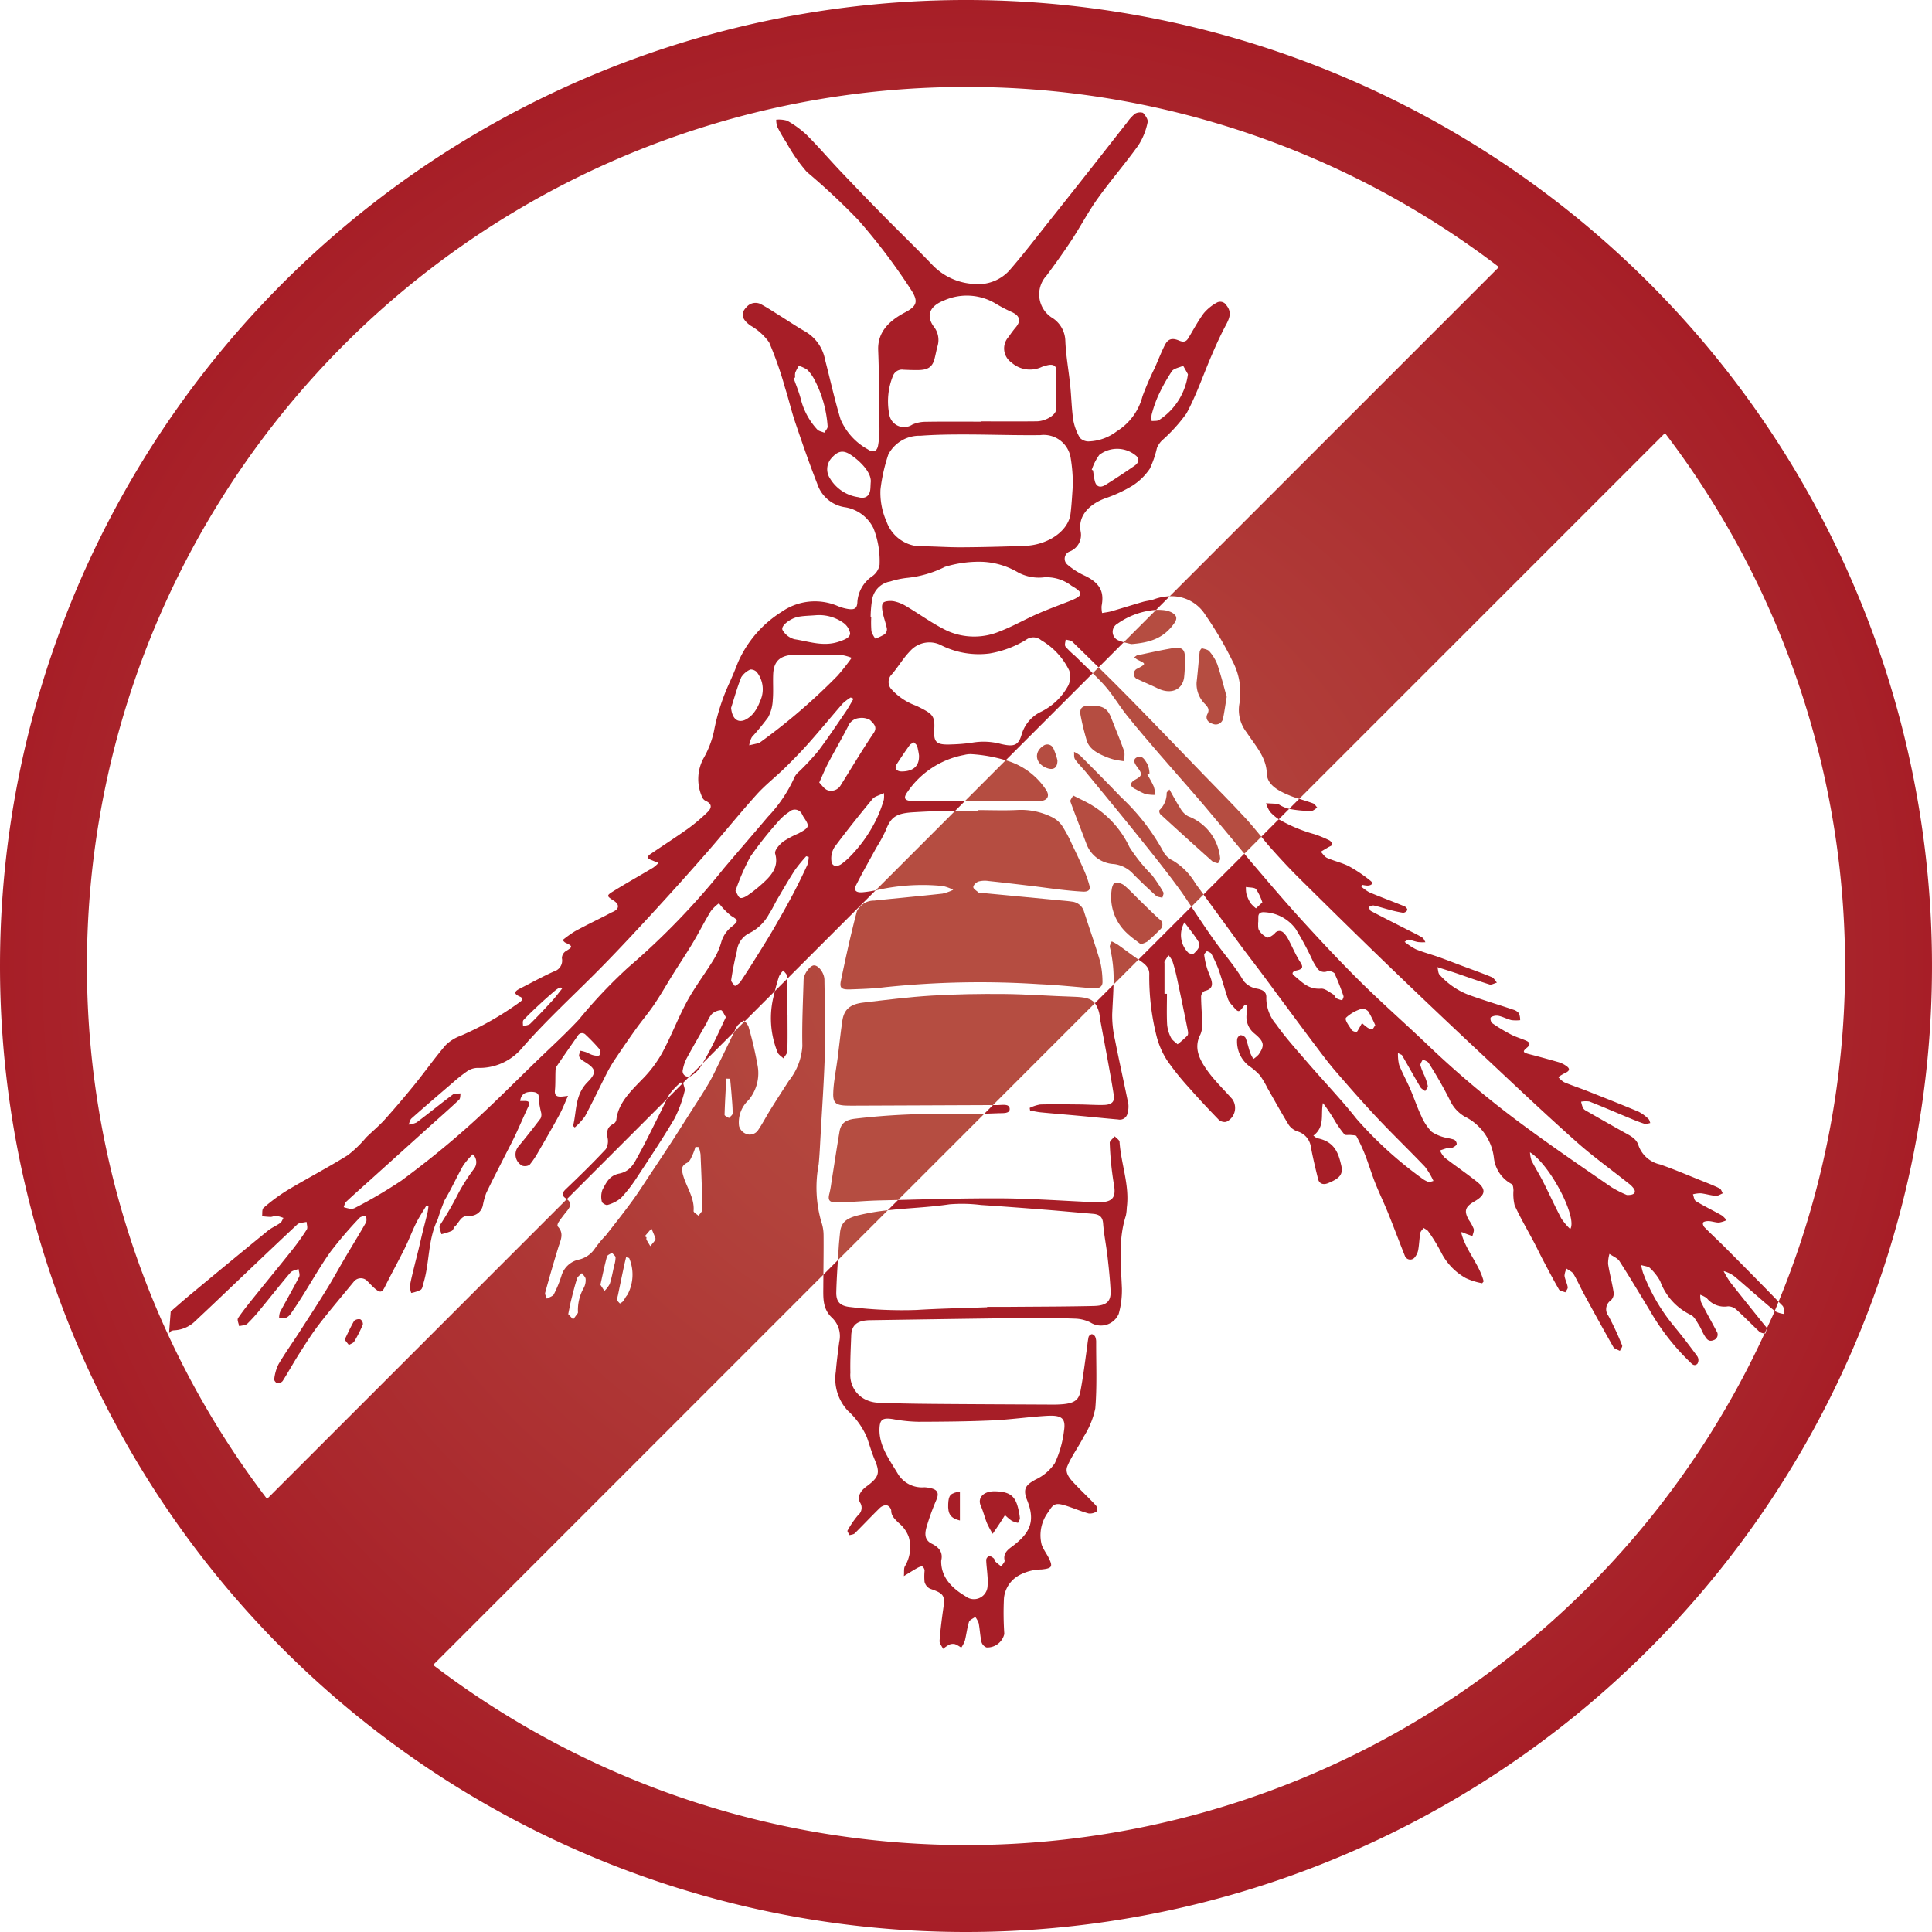 <svg xmlns="http://www.w3.org/2000/svg" xmlns:xlink="http://www.w3.org/1999/xlink" viewBox="0 0 181 181"><defs><style>.cls-1{fill:#b54d41;}.cls-2{fill:#a71e27;}.cls-3{fill:url(#redSHdwd);}</style><radialGradient id="redSHdwd" cx="90.5" cy="90.5" r="90.5" gradientUnits="userSpaceOnUse"><stop offset="0" stop-color="#b54d41"/><stop offset="0.307" stop-color="#b2433c"/><stop offset="0.826" stop-color="#aa282d"/><stop offset="1" stop-color="#a71e27"/></radialGradient></defs><title>thrips</title><g id="Layer_2" data-name="Layer 2"><g id="Layer_1_copy_2" data-name="Layer 1 copy 2"><path class="cls-1" d="M109.9,80.634a1.964,1.964,0,0,1-.856-.746,20.275,20.275,0,0,0-4.03-5.218c-1.25-1.308-2.53-2.595-3.81-3.882a2.9,2.9,0,0,0-.583-.35c.027.235-.032.512.097.698.297.43.696.809,1.034,1.221,1.653,2.014,3.315,4.024,4.943,6.053,1.292,1.61,2.586,3.223,3.792,4.879.395.541.76,1.098,1.131,1.651l1.136-1.137c-.256-.352-.519-.701-.771-1.055A6.062,6.062,0,0,0,109.9,80.634Z"/><path class="cls-1" d="M105.564,67.013c.997,1.246,2.044,2.463,3.092,3.68,1.358,1.578,2.756,3.132,4.103,4.716,1.288,1.515,2.543,3.048,3.819,4.57l1.589-1.589c-.488-.593-.974-1.188-1.5-1.757-1.238-1.342-2.538-2.645-3.813-3.962-2.347-2.425-4.678-4.861-7.048-7.271q-1.426-1.45-2.885-2.876l-.547.547c.402.398.801.797,1.168,1.217C104.295,65.147,104.853,66.125,105.564,67.013Z"/><path class="cls-2" d="M72.865,98.625c.099.203.353.354.535.528.126-.224.354-.445.362-.672.038-1.119.017-2.24.017-3.36h-.017c0-1.142.011-2.284-.014-3.426l-1.153,1.153c-.027.119-.062.237-.084.356A8.474,8.474,0,0,0,72.865,98.625Z"/><path class="cls-1" d="M88.306,83.004a3.832,3.832,0,0,1,.996.36,4.603,4.603,0,0,1-1.012.357c-2.128.235-4.263.424-6.392.652a1.756,1.756,0,0,0-1.625,1.017c-.568,2.146-1.037,4.311-1.49,6.477-.149.714.05.856.942.822,1.062-.04,2.131-.071,3.179-.204a85.711,85.711,0,0,1,14.462-.283c1.683.072,3.359.25,5.038.388.585.048.91-.163.883-.646a8.385,8.385,0,0,0-.228-1.892c-.455-1.552-1.006-3.084-1.497-4.628a1.31,1.31,0,0,0-1.153-.956c-.363-.056-.732-.084-1.1-.118q-3.75-.358-7.499-.714c-.046-.004-.11.003-.134-.019-.181-.167-.494-.342-.491-.511.003-.183.263-.445.486-.521a2.349,2.349,0,0,1,.957-.044c1.373.144,2.743.308,4.113.472.887.106,1.771.237,2.659.337.686.078,1.376.145,2.066.182.392.021.718-.12.613-.513a9.932,9.932,0,0,0-.479-1.388c-.367-.846-.76-1.684-1.164-2.518a12.75,12.75,0,0,0-.955-1.78,2.56,2.56,0,0,0-1.033-.83,6.548,6.548,0,0,0-3.044-.625c-1.242.071-2.495.016-3.743.016v.063c-.724,0-1.448-.005-2.172-.001l-7.45,7.45c.121-.024.244-.043.363-.072A19.26,19.26,0,0,1,88.306,83.004Z"/><path class="cls-1" d="M97.334,75.05c.765-.004,1.049-.441.689-1.014a6.678,6.678,0,0,0-3.806-2.809l-3.825,3.826c.352-0.0.704 0,1.056 0C93.41,75.053,95.372,75.06,97.334,75.05Z"/><path class="cls-1" d="M100.573,93.379c-2.171-.064-4.338-.237-6.509-.257-2.262-.021-4.531.015-6.787.152-2.139.13-4.268.402-6.394.652-1.251.147-1.811.649-1.969,1.707-.172,1.15-.283,2.306-.433,3.459-.133,1.016-.342,2.028-.408,3.046-.084,1.275.168,1.454,1.675,1.447q6.639-.028,13.277-.054l9.551-9.551C102.225,93.54,101.651,93.412,100.573,93.379Z"/><path class="cls-1" d="M110.023,58.369c.337-.487.168-.764-.277-1.005a2.232,2.232,0,0,0-.839-.212,5.27,5.27,0,0,0-.598-.017l-3.03,3.03c.264.076.521.127.699.177C107.731,60.207,109.031,59.802,110.023,58.369Z"/><path class="cls-3" d="M90.5,181A90.5,90.5,0,1,0,0,90.5,90.5,90.5,0,0,0,90.5,181Zm0-172.855a81.975,81.975,0,0,1,49.926,16.873L109.583,55.861a3.732,3.732,0,0,1,3.372,1.792,33.018,33.018,0,0,1,2.517,4.292,6.285,6.285,0,0,1,.645,3.967,3.4,3.4,0,0,0,.68,2.708c.797,1.22,1.846,2.318,1.884,3.844.027,1.092,1.141,1.66,2.221,2.097.264.107.541.192.817.279l34.265-34.265a82.359,82.359,0,0,1,10.64,81.376c.121.125.246.248.367.373.174.181.118.517.168.78a2.634,2.634,0,0,1-.872-.265l-.014-.012c-.248.559-.511,1.111-.764,1.669a2.39,2.39,0,0,1-.124.442c-.021-.006-.047-.009-.07-.013a82.333,82.333,0,0,1-124.738,31.058L77.141,119.416c.011-1.216.027-2.433.017-3.649a3.926,3.926,0,0,0-.218-1.316,11.601,11.601,0,0,1-.244-5.349c.088-.863.125-1.731.173-2.597.146-2.664.339-5.327.412-7.992.061-2.242-.014-4.486-.044-6.729-.008-.629-.543-1.334-.965-1.344-.363-.008-.971.781-.986,1.35-.058,2.068-.161,4.139-.116,6.207a5.755,5.755,0,0,1-1.253,3.239c-.579.897-1.161,1.792-1.723,2.696-.42.675-.777,1.379-1.234,2.035a.991.991,0,0,1-.769.328,1.096,1.096,0,0,1-.954-.815,2.829,2.829,0,0,1,.891-2.416A3.925,3.925,0,0,0,70.96,99.745a34.76,34.76,0,0,0-.839-3.577,1.433,1.433,0,0,0-.357-.487l-.969.969c-.012.027-.024.055-.037.082-.45.924-.894,1.851-1.348,2.773-.332.673-.642,1.357-1.027,2.008-.587.993-1.23,1.963-1.852,2.941-.559.881-1.114,1.764-1.684,2.64-.616.948-1.245,1.891-1.873,2.833-.58.871-1.135,1.754-1.756,2.604-.791,1.083-1.628,2.141-2.46,3.202a10.798,10.798,0,0,0-1.022,1.229,2.479,2.479,0,0,1-1.567,1.058,2.171,2.171,0,0,0-1.566,1.489,10.943,10.943,0,0,1-.718,1.752c-.093.179-.425.272-.648.405-.058-.188-.207-.393-.161-.561q.577-2.113,1.22-4.213c.204-.669.589-1.322-.037-1.986-.073-.078-.003-.3.078-.419.249-.368.527-.724.81-1.075.307-.382.412-.743-.044-1.071L25.018,140.426A82.341,82.341,0,0,1,90.5,8.145ZM53.236,123.111c.108-.526.172-.908.267-1.284.173-.689.342-1.38.562-2.059.06-.185.295-.331.451-.494.124.183.336.361.349.549a1.521,1.521,0,0,1-.182.844,4.223,4.223,0,0,0-.538,2.241.2.2,0,0,1-.015.114c-.141.197-.289.391-.435.585C53.52,123.419,53.346,123.23,53.236,123.111Zm3.013-2.749c.224-.993.393-1.824.615-2.645.038-.14.306-.236.467-.352.12.147.328.29.339.442a2.824,2.824,0,0,1-.139.791c-.126.565-.226,1.136-.406,1.688a2.586,2.586,0,0,1-.5.656ZM57.842,121.814a1.223,1.223,0,0,1,.048-.458q.278-1.359.566-2.716c.058-.274.127-.547.201-.86.209.064.271.066.29.092a3.978,3.978,0,0,1-.176,3.446c-.166.179-.254.407-.402.598a1.247,1.247,0,0,1-.294.204C57.993,122.019,57.863,121.924,57.842,121.814Zm2.563-5.991q.313-.363.625-.728c.125.299.258.596.37.897a.264.264,0,0,1-.043.222c-.133.183-.287.355-.433.531-.119-.201-.248-.398-.353-.604-.033-.064-.005-.151-.005-.227C60.512,115.884,60.459,115.854,60.405,115.823Zm3.984-6.897c.259-.132.369-.49.506-.76a5.811,5.811,0,0,0,.261-.72l.309.021a3.596,3.596,0,0,1,.166.684c.074,1.713.144,3.426.175,5.14.003.202-.236.407-.362.61-.163-.152-.477-.312-.464-.454.105-1.247-.721-2.295-1.013-3.454C63.847,109.516,63.832,109.211,64.389,108.925Zm3.493-4.483c.03-1.132.101-2.262.162-3.393q.18.005.36.011c.045.509.097,1.018.136,1.528.044.575.102,1.15.096,1.725-.001.144-.221.287-.34.43C68.151,104.642,67.879,104.539,67.882,104.442Z"/><path class="cls-2" d="M119.806,75.361a.269.269,0,0,0-.122-.053c-.358-.021-.716-.037-1.074-.055a2.91,2.91,0,0,0,.371.795,4.325,4.325,0,0,0,.82.707l.978-.978A3.074,3.074,0,0,1,119.806,75.361Z"/><path class="cls-1" d="M113.583,80.694a1.631,1.631,0,0,0,.535.181c.068-.152.216-.312.193-.454a4.658,4.658,0,0,0-3.004-3.951,1.855,1.855,0,0,1-.732-.752c-.357-.544-.653-1.117-1.02-1.758-.143.174-.244.243-.255.321a2.164,2.164,0,0,1-.664,1.602c-.069.056-.017.314.079.403Q111.132,78.505,113.583,80.694Z"/><path class="cls-1" d="M78.697,115.494c-.045.462-.096.925-.124,1.388q-.036.587-.074,1.175l4.674-4.674a21.224,21.224,0,0,0-2.725.461C79.315,114.124,78.795,114.492,78.697,115.494Z"/><path class="cls-1" d="M80.018,104.817c-.797.111-1.238.426-1.365,1.181-.274,1.625-.518,3.255-.777,4.883a8.981,8.981,0,0,1-.168.916c-.176.659-.026.876.787.856,1.293-.031,2.583-.159,3.876-.189q.883-.021,1.766-.043l8.082-8.082c-.91.029-1.82.05-2.729.044A64.829,64.829,0,0,0,80.018,104.817Z"/><path class="cls-1" d="M104.742,88.517a6.016,6.016,0,0,0-.592-.326c-.062.184-.215.385-.171.55a12.556,12.556,0,0,1,.34,3.497l2.342-2.342c-.079-.053-.158-.106-.235-.16C105.855,89.338,105.309,88.917,104.742,88.517Z"/><path class="cls-1" d="M113.12,66.886c-.214.414.001.789.508.931a.697.697,0,0,0,.967-.576c.118-.568.194-1.143.329-1.958-.248-.878-.519-1.969-.877-3.039a4.194,4.194,0,0,0-.752-1.229c-.127-.158-.452-.213-.699-.284a.601.601,0,0,0-.203.313c-.106.959-.175,1.921-.29,2.879a2.649,2.649,0,0,0,.841,2.085C113.21,66.308,113.307,66.525,113.12,66.886Z"/><path class="cls-2" d="M65.586,100.012c.079-.123.146-.25.221-.375l-1.213,1.212c.026-.009.052-.001.078-.016A2.738,2.738,0,0,0,65.586,100.012Z"/><path class="cls-2" d="M59.799,108.259c-.385.697-.719,1.476-1.8,1.692-.934.186-1.226.899-1.558,1.511a1.895,1.895,0,0,0-.051,1.132c.018.122.4.336.505.298a3.482,3.482,0,0,0,1.273-.646,13.908,13.908,0,0,0,1.532-1.982c1.197-1.816,2.407-3.628,3.501-5.488a11.631,11.631,0,0,0,.932-2.534c.07-.229-.075-.503-.121-.757l-.041-.013-1.492,1.492c-.206.4-.39.812-.593,1.214C61.199,105.541,60.541,106.916,59.799,108.259Z"/><path class="cls-1" d="M106.414,73.948a7.188,7.188,0,0,0,.881.439,4.716,4.716,0,0,0,.947.085,3.615,3.615,0,0,0-.153-.785c-.168-.397-.404-.775-.612-1.161.072-.023.143-.046.215-.069a2.458,2.458,0,0,0-.204-.892c-.201-.303-.445-.858-.965-.617-.504.234-.151.683.093,1.015.416.568.38.725-.257,1.077C105.806,73.346,105.832,73.685,106.414,73.948Z"/><path class="cls-1" d="M106.541,61.394c-.077.016-.138.088-.28.185a2.236,2.236,0,0,0,.31.229c.808.383.809.381.022.817a.534.534,0,0,0,.025,1.024c.599.286,1.222.536,1.816.829,1.224.604,2.309.2,2.497-.99a13.787,13.787,0,0,0,.073-1.91c.013-.749-.288-.994-1.176-.846C108.723,60.916,107.634,61.166,106.541,61.394Z"/><path class="cls-1" d="M97.757,69.859c-.938.609-.764,1.688.311,2.093.603.228,1.003.016.999-.72a6.382,6.382,0,0,0-.369-1.09A.621.621,0,0,0,97.757,69.859Z"/><path class="cls-1" d="M101.799,69.334c.226.813.979,1.227,1.803,1.567a5.317,5.317,0,0,0,.77.258c.288.07.59.103.885.152a2.163,2.163,0,0,0,.079-.878c-.366-1.054-.811-2.089-1.212-3.135-.352-.915-.761-1.18-1.907-1.197-.823-.012-1.105.207-.983.912A23.855,23.855,0,0,0,101.799,69.334Z"/><path class="cls-1" d="M106.793,84.367c-.496-.482-.957-.991-1.492-1.439a1.401,1.401,0,0,0-.848-.245c-.107.003-.261.368-.291.578A4.602,4.602,0,0,0,105.617,87.458c.381.365.838.674,1.255,1.003a2.591,2.591,0,0,0,.611-.247c.416-.361.82-.734,1.197-1.124a.604.604,0,0,0-.073-.983C107.984,85.541,107.393,84.95,106.793,84.367Z"/><path class="cls-1" d="M106.219,81.937q1.015,1.016,2.09,1.988c.126.114.387.124.587.182.034-.177.163-.392.086-.524a13.678,13.678,0,0,0-1.065-1.604,15.778,15.778,0,0,1-2.1-2.612,9.111,9.111,0,0,0-3.442-3.877c-.519-.335-1.113-.587-1.839-.964-.116.245-.303.437-.256.568.485,1.341,1.016,2.67,1.519,4.007a2.894,2.894,0,0,0,2.566,1.85A2.925,2.925,0,0,1,106.219,81.937Z"/><path class="cls-2" d="M122.848,75.971c.182.007.377-.2.565-.308-.133-.138-.232-.339-.404-.402-.423-.155-.859-.286-1.292-.422l-.939.938A10.251,10.251,0,0,0,122.848,75.971Z"/><path class="cls-2" d="M159.693,114.985c-.113-.114-.201-.35-.134-.454.064-.099.351-.143.533-.133.32.019.636.142.952.137a2.563,2.563,0,0,0,.705-.221,2.176,2.176,0,0,0-.443-.45c-.8-.451-1.64-.855-2.421-1.328-.184-.111-.192-.426-.281-.647a2.998,2.998,0,0,1,.725-.096c.478.054.943.203,1.422.24.206.016.432-.149.649-.232-.099-.161-.147-.391-.304-.469-.548-.271-1.13-.497-1.706-.727-1.287-.514-2.558-1.062-3.875-1.518a2.77,2.77,0,0,1-2.008-1.761c-.188-.666-.812-.941-1.403-1.272q-1.804-1.01-3.591-2.041a.616.616,0,0,1-.239-.28,3.731,3.731,0,0,1-.147-.52,2.214,2.214,0,0,1,.774-.018c1.227.481,2.431,1.004,3.646,1.507.495.205.99.413,1.504.577a1.467,1.467,0,0,0,.556-.073c-.057-.131-.074-.294-.18-.386a3.684,3.684,0,0,0-.921-.672c-1.62-.681-3.261-1.327-4.9-1.975-.687-.271-1.399-.5-2.075-.788a2.198,2.198,0,0,1-.541-.478,4.613,4.613,0,0,1,.579-.354c.532-.232.564-.453.066-.759a2.491,2.491,0,0,0-.604-.281c-.913-.262-1.83-.515-2.753-.751-.609-.156-.667-.25-.219-.616.322-.263.303-.474-.067-.641-.463-.21-.975-.348-1.419-.58A15.79,15.79,0,0,1,139.804,95.858c-.144-.101-.223-.478-.128-.555a1.007,1.007,0,0,1,.717-.134c.416.088.793.303,1.207.403a3.513,3.513,0,0,0,.817.004,1.709,1.709,0,0,0-.111-.639,1.03,1.03,0,0,0-.527-.344c-1.344-.454-2.71-.862-4.042-1.338a7.018,7.018,0,0,1-2.874-1.944c-.135-.149-.117-.394-.199-.704.684.22,1.198.377,1.705.548,1.06.36,2.108.744,3.18,1.074.18.056.458-.11.691-.173-.159-.176-.274-.428-.486-.516-.922-.382-1.873-.716-2.812-1.068-.713-.268-1.419-.547-2.138-.802-.717-.254-1.464-.453-2.162-.738a6.329,6.329,0,0,1-1.052-.695c.206-.113.312-.217.385-.203.301.058.586.173.887.225a4.273,4.273,0,0,0,.681.012c-.096-.148-.15-.344-.297-.435-.384-.24-.806-.436-1.216-.645-1.198-.611-2.401-1.215-3.588-1.84-.119-.063-.142-.254-.209-.387.158-.047.335-.159.469-.13.487.105.956.265,1.437.389a11.759,11.759,0,0,0,1.317.291.497.497,0,0,0,.388-.255c.026-.098-.127-.293-.259-.347-1.093-.448-2.209-.858-3.297-1.315a4.051,4.051,0,0,1-.778-.562c.049-.044.098-.088.147-.132a2.531,2.531,0,0,0,.47.064c.366-.018.579-.206.278-.441a13.557,13.557,0,0,0-2.001-1.356c-.635-.334-1.397-.495-2.066-.791-.253-.112-.403-.386-.6-.586.227-.134.454-.267.679-.402.143-.085.402-.18.397-.261a.568.568,0,0,0-.289-.41,11.606,11.606,0,0,0-1.354-.559,14.259,14.259,0,0,1-3.372-1.407l-1.635,1.635c.295.358.587.717.897,1.065.867.973,1.756,1.935,2.692,2.861,2.843,2.811,5.691,5.618,8.578,8.397q4.489,4.322,9.057,8.587c2.747,2.578,5.485,5.164,8.311,7.681,1.527,1.36,3.231,2.58,4.849,3.869a2.211,2.211,0,0,1,.529.524c.222.369.006.611-.67.58a10.892,10.892,0,0,1-1.432-.728c-2.545-1.752-5.101-3.495-7.581-5.31a91.98,91.98,0,0,1-9.432-7.823c-2.102-2.019-4.316-3.956-6.387-5.996-1.892-1.864-3.696-3.793-5.472-5.736-1.635-1.789-3.197-3.625-4.759-5.459-.26-.305-.513-.615-.771-.921l-3.824,3.824q.924,1.268,1.852,2.534c.588.804,1.166,1.613,1.761,2.413.58.781,1.181,1.553,1.764,2.332.634.847,1.257,1.7,1.888,2.548,1.069,1.438,2.132,2.879,3.213,4.311.614.813,1.219,1.633,1.892,2.412,1.28,1.481,2.571,2.958,3.922,4.393,1.453,1.544,2.998,3.026,4.461,4.564a7.012,7.012,0,0,1,.791,1.326c-.164.037-.353.136-.467.094a2.463,2.463,0,0,1-.683-.391,36.605,36.605,0,0,1-6.067-5.535c-1.405-1.781-3.013-3.45-4.507-5.183-1.036-1.202-2.117-2.387-3.014-3.66a3.796,3.796,0,0,1-.921-2.451c.045-.521-.227-.772-.892-.894a2.012,2.012,0,0,1-1.244-.731c-.781-1.337-1.836-2.525-2.742-3.792-.742-1.038-1.438-2.099-2.144-3.154l-4.957,4.957c.51.341,1.012.679,1.016,1.325a22.561,22.561,0,0,0,.701,5.926,7.742,7.742,0,0,0,.963,2.187,24.521,24.521,0,0,0,2.073,2.583c.898,1.025,1.84,2.024,2.796,3.011a.851.851,0,0,0,.675.173,1.435,1.435,0,0,0,.565-2.135c-.78-.883-1.654-1.719-2.325-2.657-.738-1.03-1.321-2.137-.656-3.403a2.267,2.267,0,0,0,.158-1.075c-.011-.829-.091-1.657-.095-2.485a.614.614,0,0,1,.322-.504c.747-.172.773-.592.62-1.086-.115-.373-.294-.733-.403-1.107a7.232,7.232,0,0,1-.25-1.188c-.013-.113.162-.241.251-.361.143.081.358.136.417.248a11.44,11.44,0,0,1,.689,1.508c.322.924.579,1.865.891,2.792a1.886,1.886,0,0,0,.384.544c.594.704.595.701,1.111.015.027-.035.12-.035.288-.079a4.469,4.469,0,0,1-.004.62,1.982,1.982,0,0,0,.677,2.073c.953.785.961,1.138.402,1.964a2.504,2.504,0,0,1-.498.423,4.273,4.273,0,0,1-.305-.594c-.153-.459-.248-.934-.427-1.385a.599.599,0,0,0-.477-.251.496.496,0,0,0-.313.383,2.887,2.887,0,0,0,1.13,2.514,5.707,5.707,0,0,1,.995.856,8.212,8.212,0,0,1,.705,1.182c.666,1.164,1.308,2.337,2.014,3.484a1.656,1.656,0,0,0,.818.601,1.761,1.761,0,0,1,1.227,1.333c.186,1.048.439,2.088.695,3.127.106.429.47.579.943.383,1.029-.426,1.427-.786,1.233-1.637-.262-1.151-.607-2.243-2.232-2.567-.117-.023-.211-.129-.386-.244,1.126-.848.666-2.009.898-3.058a16.695,16.695,0,0,1,1.143,1.714,10.403,10.403,0,0,0,.875,1.233c.076.089.393.026.597.049.18.021.474.02.517.102a16.739,16.739,0,0,1,.818,1.759c.336.866.598,1.753.94,2.617.376.949.828,1.878,1.211,2.826.539,1.333,1.04,2.677,1.572,4.012a.537.537,0,0,0,.949.121,1.513,1.513,0,0,0,.308-.697c.09-.515.101-1.04.19-1.556.029-.167.203-.317.311-.475.148.104.349.185.435.317a16.037,16.037,0,0,1,1.246,2.046,5.686,5.686,0,0,0,2.277,2.339,6.283,6.283,0,0,0,1.528.479q.07-.089.139-.178c-.409-1.621-1.74-2.969-2.11-4.611a.898.898,0,0,1,.354.115c.231.092.47.171.706.255.046-.228.175-.472.117-.68a4.209,4.209,0,0,0-.46-.839c-.469-.837-.347-1.222.543-1.736,1.016-.585,1.115-1.123.235-1.827-.981-.784-2.042-1.5-3.038-2.271a2.333,2.333,0,0,1-.438-.672c.256-.083.507-.177.769-.243.128-.032.303.03.407-.021.161-.078.369-.206.392-.333a.491.491,0,0,0-.251-.416,6.168,6.168,0,0,0-.724-.17,3.986,3.986,0,0,1-1.367-.558,4.933,4.933,0,0,1-.988-1.504c-.388-.821-.667-1.678-1.027-2.51-.327-.756-.732-1.49-1.038-2.252a4.236,4.236,0,0,1-.109-1.115c.271.141.356.159.38.201.575.999,1.136,2.004,1.724,2.999.087.146.292.244.443.363.089-.162.271-.334.247-.483a5.223,5.223,0,0,0-.326-.993,5.681,5.681,0,0,1-.362-.926c-.032-.176.139-.378.219-.569.187.11.457.185.548.335a38.798,38.798,0,0,1,1.957,3.418,3.467,3.467,0,0,0,1.412,1.602,4.946,4.946,0,0,1,2.739,3.825,3.18,3.18,0,0,0,1.663,2.497c.151.087.158.385.178.589a4.461,4.461,0,0,0,.109,1.409c.537,1.176,1.205,2.31,1.813,3.464.287.544.548,1.099.835,1.644.491.931.977,1.864,1.508,2.779.079.136.39.178.594.263.08-.164.246-.338.221-.491-.058-.361-.254-.709-.301-1.069a1.732,1.732,0,0,1,.193-.66c.22.161.525.287.645.489.377.637.669,1.308,1.022,1.955.893,1.639,1.79,3.277,2.718,4.903.094.165.402.244.61.363.076-.175.266-.385.209-.521a28.261,28.261,0,0,0-1.281-2.764,1.008,1.008,0,0,1,.229-1.455.88.88,0,0,0,.261-.724c-.139-.897-.38-1.783-.522-2.679a3.281,3.281,0,0,1,.127-.95c.32.225.756.398.941.685.989,1.536,1.919,3.099,2.861,4.656a21.604,21.604,0,0,0,3.68,4.731c.217.204.433.518.754.229a.657.657,0,0,0-.008-.707q-1.052-1.452-2.206-2.852a17.55,17.55,0,0,1-2.879-4.975,6.702,6.702,0,0,1-.177-.719c.375.114.68.127.808.26a4.958,4.958,0,0,1,.977,1.24,5.622,5.622,0,0,0,2.842,3.154c.364.163.562.616.786.959.208.319.322.68.528,1,.168.261.355.618.831.428a.546.546,0,0,0,.292-.85c-.476-.906-.985-1.801-1.443-2.713a1.974,1.974,0,0,1-.078-.697,2.96,2.96,0,0,1,.6.306,2.109,2.109,0,0,0,1.989.78,1.16,1.16,0,0,1,.798.311c.75.679,1.443,1.403,2.182,2.092a1.039,1.039,0,0,0,.454.137c.066-.143.129-.286.194-.429.001-.014.008-.029.009-.043.001-.098-.12-.2-.196-.295-1.074-1.343-2.16-2.679-3.219-4.03a9.025,9.025,0,0,1-.622-1.042,2.887,2.887,0,0,1,1.088.552c1.239,1.056,2.445,2.138,3.697,3.183.123-.288.239-.58.358-.87-1.635-1.689-3.292-3.362-4.954-5.033C161.02,116.266,160.337,115.639,159.693,114.985ZM117.152,84.599a3.45,3.45,0,0,1-.38-.851,2.82,2.82,0,0,1-.047-.652c.326.061.802.032.948.202a4.92,4.92,0,0,1,.59,1.244c-.195.183-.395.37-.595.558A3.088,3.088,0,0,1,117.152,84.599ZM125.752,93.71a2.211,2.211,0,0,1-.538-.178c-.137-.089-.171-.293-.311-.375-.362-.211-.776-.562-1.136-.536-1.231.089-1.811-.655-2.53-1.22-.299-.235-.075-.422.251-.489.628-.129.592-.364.315-.796-.422-.658-.713-1.374-1.078-2.058a2.327,2.327,0,0,0-.485-.683.536.536,0,0,0-.815.072c-.176.183-.574.436-.709.38a1.748,1.748,0,0,1-.757-.665c-.129-.204-.072-.49-.098-.739l.017-.001c.009-.174.007-.348.009-.522.005-.351.228-.478.629-.435a3.856,3.856,0,0,1,2.86,1.545,27.832,27.832,0,0,1,1.604,2.989,5.543,5.543,0,0,0,.401.67.77.77,0,0,0,.976.324.806.806,0,0,1,.662.184,22.795,22.795,0,0,1,.843,2.128C125.903,93.422,125.792,93.575,125.752,93.71Zm2.789,2.722a1.04,1.04,0,0,1-.493-.208,4.477,4.477,0,0,1-.446-.378c-.098.174-.191.35-.295.522-.067.11-.15.303-.223.302a.637.637,0,0,1-.454-.174c-.227-.384-.686-.941-.525-1.157a3.653,3.653,0,0,1,1.489-.837.788.788,0,0,1,.606.268,11.382,11.382,0,0,1,.642,1.282C128.718,96.215,128.626,96.433,128.541,96.432Zm-17.306.596a9.57,9.57,0,0,1-.915.805c-.21-.203-.5-.379-.613-.615a3.288,3.288,0,0,1-.364-1.219c-.052-.963-.017-1.93-.017-2.896-.077-0-.154-0-.23-0V90.263c0-.058-.024-.125.002-.172.115-.206.245-.406.369-.607a2.5,2.5,0,0,1,.373.56,15.897,15.897,0,0,1,.419,1.573q.524,2.448,1.016,4.901C111.307,96.685,111.338,96.913,111.235,97.027Zm.609-7.696a.656.656,0,0,1-.509-.067,2.324,2.324,0,0,1-.366-2.85c.473.644.928,1.192,1.292,1.78C112.535,88.638,112.187,89.015,111.843,89.331ZM147.108,115.146a6.212,6.212,0,0,1-.833-.989c-.602-1.141-1.13-2.31-1.713-3.458-.337-.664-.74-1.305-1.079-1.968a3.076,3.076,0,0,1-.146-.776C145.242,109.135,147.807,114.095,147.108,115.146Z"/><path class="cls-2" d="M108.123,56.142c-.335.121-.717.146-1.064.247-.977.284-1.945.59-2.922.873-.284.083-.59.113-.886.168a2.576,2.576,0,0,1-.047-.652c.198-1.095.097-2.071-1.651-2.88a6.677,6.677,0,0,1-1.524-.979.724.724,0,0,1,.189-1.254,1.661,1.661,0,0,0,1.025-1.863c-.278-1.438.761-2.552,2.317-3.124a12.855,12.855,0,0,0,2.518-1.168,5.609,5.609,0,0,0,1.641-1.596,9.313,9.313,0,0,0,.668-1.939,2.207,2.207,0,0,1,.452-.689,15.137,15.137,0,0,0,2.322-2.561c.94-1.75,1.569-3.615,2.348-5.426.381-.886.776-1.77,1.228-2.632.359-.685.764-1.325.161-2.063a.67.67,0,0,0-.924-.24,4.252,4.252,0,0,0-1.202.985c-.542.736-.965,1.535-1.43,2.31-.199.332-.419.443-.877.25-.681-.287-1.055-.153-1.356.458-.34.69-.618,1.402-.926,2.104a27.435,27.435,0,0,0-1.149,2.657,5.454,5.454,0,0,1-2.4,3.272,4.603,4.603,0,0,1-2.673.955,1.137,1.137,0,0,1-.791-.334,5.117,5.117,0,0,1-.617-1.64c-.161-1.091-.179-2.196-.292-3.293-.143-1.386-.401-2.767-.456-4.154a2.637,2.637,0,0,0-1.163-2.116,2.594,2.594,0,0,1-.588-4.01c.812-1.092,1.605-2.196,2.345-3.323.842-1.282,1.542-2.633,2.438-3.885,1.217-1.699,2.612-3.309,3.826-5.01a6.258,6.258,0,0,0,.85-2.122c.069-.27-.199-.643-.427-.898a.97.97,0,0,0-.746.078,3.953,3.953,0,0,0-.745.818c-1.091,1.382-2.17,2.771-3.26,4.154q-1.954,2.479-3.92,4.951c-1.276,1.602-2.512,3.228-3.864,4.783a3.962,3.962,0,0,1-3.338,1.246,5.798,5.798,0,0,1-3.881-1.8c-1.484-1.549-3.043-3.048-4.551-4.581q-2.037-2.071-4.029-4.171c-1.074-1.133-2.079-2.313-3.188-3.42a9.169,9.169,0,0,0-1.823-1.323,2.732,2.732,0,0,0-1.021-.092,2.115,2.115,0,0,0,.104.672,14.843,14.843,0,0,0,.868,1.5,15.405,15.405,0,0,0,1.899,2.724A61.932,61.932,0,0,1,80.418,20.624a55.717,55.717,0,0,1,5.026,6.668c.59.99.433,1.402-.671,1.985-1.539.813-2.566,1.879-2.5,3.538.096,2.435.098,4.873.12,7.309a8.843,8.843,0,0,1-.131,1.616c-.097.549-.456.706-.955.361a5.858,5.858,0,0,1-2.555-2.804c-.562-1.85-.969-3.732-1.456-5.598a3.862,3.862,0,0,0-1.828-2.623c-.855-.489-1.662-1.036-2.493-1.554-.535-.333-1.06-.681-1.618-.985a1.093,1.093,0,0,0-1.407.222c-.604.606-.463,1.138.345,1.735a5.473,5.473,0,0,1,1.761,1.581,33.976,33.976,0,0,1,1.493,4.263c.345,1.078.596,2.179.96,3.252.653,1.925,1.318,3.849,2.062,5.749a3.227,3.227,0,0,0,2.512,2.168,3.595,3.595,0,0,1,2.753,1.993,8.343,8.343,0,0,1,.567,3.419,1.672,1.672,0,0,1-.686,1.066,3.177,3.177,0,0,0-1.39,2.374c-.018.659-.265.822-1.042.663a4.394,4.394,0,0,1-.717-.211,5.443,5.443,0,0,0-5.322.495,10.623,10.623,0,0,0-4.113,4.76q-.357.933-.771,1.851a19.614,19.614,0,0,0-1.481,4.615,8.936,8.936,0,0,1-.999,2.559,4.106,4.106,0,0,0-.069,3.655.659.659,0,0,0,.319.293c.639.303.517.7.141,1.056a16.994,16.994,0,0,1-1.791,1.517c-1.171.836-2.396,1.619-3.589,2.434-.111.076-.256.262-.219.314a1.041,1.041,0,0,0,.411.237c.199.089.407.163.611.243a3.349,3.349,0,0,1-.492.438c-1.252.749-2.532,1.464-3.767,2.231-.638.396-.604.443.055.866.572.368.527.798-.104,1.066-.204.087-.391.201-.587.301-.982.5-1.979.982-2.942,1.508a11.112,11.112,0,0,0-1.158.829c.156.145.192.2.249.226.741.343.723.405.042.813a.805.805,0,0,0-.35.65A1.056,1.056,0,0,1,51.917,91.001c-1.093.483-2.122,1.066-3.185,1.599-.498.25-.684.483-.033.765.316.137.297.301.034.49a28.765,28.765,0,0,1-5.576,3.18,3.911,3.911,0,0,0-1.416.891c-1.012,1.183-1.897,2.441-2.873,3.647q-1.355,1.673-2.803,3.292c-.538.598-1.179,1.131-1.764,1.7a11.05,11.05,0,0,1-1.712,1.657c-1.844,1.149-3.802,2.169-5.673,3.289a16.719,16.719,0,0,0-2.215,1.638c-.182.155-.106.521-.149.789a7.728,7.728,0,0,0,.797.069c.179-.001.364-.117.534-.1a3.614,3.614,0,0,1,.67.193c-.097.161-.148.364-.299.473-.364.264-.815.448-1.158.727q-3.696,3.018-7.358,6.064c-.594.492-1.165,1.003-1.746,1.505l-.15,1.971c.078.117.019-.183.467-.208A3.033,3.033,0,0,0,18.288,123.77c.58-.549,1.165-1.095,1.744-1.646,2.603-2.476,5.197-4.958,7.822-7.417.175-.164.573-.161.867-.236.011.245.132.539.014.726a22.771,22.771,0,0,1-1.421,1.977c-1.068,1.347-2.169,2.675-3.247,4.017-.604.751-1.22,1.497-1.756,2.281-.125.183.054.51.092.771.26-.07.607-.076.763-.224a15.836,15.836,0,0,0,1.283-1.428c.926-1.123,1.82-2.264,2.766-3.375.147-.173.498-.226.754-.334.023.25.157.54.052.745-.567,1.112-1.202,2.201-1.79,3.306a1.634,1.634,0,0,0-.079.575,2.4,2.4,0,0,0,.69-.073,1.166,1.166,0,0,0,.445-.427q.534-.768,1.029-1.556c.89-1.409,1.7-2.858,2.679-4.222a38.498,38.498,0,0,1,2.692-3.137c.117-.131.412-.149.625-.22-.007.225.071.484-.034.669-.621,1.095-1.29,2.17-1.93,3.256-.58.983-1.12,1.981-1.721,2.955-.845,1.369-1.726,2.723-2.602,4.079-.644.998-1.344,1.971-1.939,2.988a4.191,4.191,0,0,0-.396,1.394c-.022.12.166.351.304.382a.617.617,0,0,0,.486-.214c.537-.848,1.017-1.72,1.556-2.566.595-.933,1.184-1.874,1.868-2.762,1.032-1.34,2.145-2.637,3.221-3.953a.839.839,0,0,1,1.314-.057c.236.236.457.484.715.7.479.4.647.335.905-.186.598-1.208,1.257-2.395,1.856-3.602.386-.779.684-1.589,1.07-2.368.276-.557.632-1.085.953-1.626.067.021.135.041.203.061-.029.199-.044.401-.092.598-.153.635-.321,1.267-.477,1.901-.125.509-.236,1.021-.36,1.53-.119.492-.25.981-.369,1.473-.154.642-.325,1.282-.438,1.929a2,2,0,0,0,.123.679,3.441,3.441,0,0,0,.888-.297c.164-.112.183-.383.246-.587.607-1.978.397-4.076,1.351-6.02a18.979,18.979,0,0,1,.643-1.79c.635-1.063,1.135-2.183,1.744-3.258a7.317,7.317,0,0,1,.896-1.043,1.014,1.014,0,0,1,.104,1.373,17.83,17.83,0,0,0-1.417,2.205,31.88,31.88,0,0,1-1.77,3.069c-.118.219.084.557.139.84a6.245,6.245,0,0,0,.963-.304c.154-.076.178-.317.317-.438.397-.346.519-.99,1.244-.984a1.226,1.226,0,0,0,1.365-.996,7.04,7.04,0,0,1,.311-1.129c.571-1.197,1.188-2.379,1.788-3.566.312-.618.641-1.23.934-1.854.419-.893.804-1.797,1.224-2.689.158-.337.118-.529-.371-.521-.128.001-.257,0-.391,0,.071-.614.456-.885,1.145-.847.695.038.596.444.607.845a10.114,10.114,0,0,0,.201,1.063.826.826,0,0,1-.042.571q-.99,1.318-2.052,2.598a1.185,1.185,0,0,0,.337,1.838.84.84,0,0,0,.683-.084,8.399,8.399,0,0,0,.842-1.255c.664-1.143,1.326-2.288,1.955-3.444.291-.536.504-1.101.803-1.765-.755.1-1.294.208-1.226-.506.058-.608.029-1.221.055-1.832a.873.873,0,0,1,.119-.446c.647-.957,1.309-1.906,1.972-2.855a.449.449,0,0,1,.737-.079,16.828,16.828,0,0,1,1.334,1.395.48.48,0,0,1-.06.523c-.078.081-.404.035-.596-.016-.238-.063-.447-.201-.678-.287a4.333,4.333,0,0,0-.493-.124c-.047.179-.169.372-.122.531a.907.907,0,0,0,.404.437c1.15.69,1.311,1.038.388,1.97-1.211,1.224-1.007,2.708-1.358,4.092-.008.032.075.08.153.158a5.988,5.988,0,0,0,.964-1.05c.736-1.365,1.39-2.761,2.096-4.138a13.217,13.217,0,0,1,.801-1.329c.616-.916,1.24-1.83,1.887-2.731.557-.775,1.186-1.514,1.717-2.301.61-.904,1.14-1.845,1.715-2.765.626-1.001,1.289-1.987,1.893-2.998.584-.977,1.086-1.988,1.682-2.959a3.78,3.78,0,0,1,.758-.729A6.321,6.321,0,0,0,68.5,85.802c.625.378.713.465.141.945a2.872,2.872,0,0,0-1.052,1.458,6.455,6.455,0,0,1-.741,1.709c-.793,1.3-1.742,2.538-2.463,3.864-.857,1.574-1.478,3.238-2.326,4.816a11.222,11.222,0,0,1-1.816,2.442c-1.135,1.175-2.33,2.292-2.504,3.891a.563.563,0,0,1-.287.372c-.615.305-.595.752-.538,1.265a1.472,1.472,0,0,1-.16,1.098c-1.19,1.277-2.451,2.509-3.728,3.727-.374.356-.445.61.02.907.023.015.038.03.059.044L62.48,102.964c.084-.164.161-.331.262-.487a7.901,7.901,0,0,1,1.024-1.072c.068.023.137.045.206.068l.623-.623a.514.514,0,0,1-.619-.653,3.75,3.75,0,0,1,.359-1.055c.615-1.133,1.268-2.252,1.905-3.377a2.864,2.864,0,0,1,.451-.771,1.409,1.409,0,0,1,.849-.357c.146 0.0.291.395.464.652-.416.88-.791,1.72-1.209,2.545-.308.608-.631,1.213-.986,1.803l2.987-2.988a2.651,2.651,0,0,1,.324-.605,3.035,3.035,0,0,1,.584-.435c.019.024.041.047.062.071l2.831-2.831c.106-.468.242-.933.393-1.392a2.251,2.251,0,0,1,.398-.542c.125.186.354.369.359.557.002.075 0.0.15.002.225l8.288-8.288a11.79,11.79,0,0,1-1.2.182c-.623.06-.883-.167-.649-.635.602-1.2,1.276-2.375,1.924-3.56a14.07,14.07,0,0,0,.856-1.573c.501-1.292.97-1.633,2.664-1.73,1.014-.059,2.03-.106,3.046-.128.27-.006.54-.005.81-.006l.905-.905c-1.587.001-3.175.006-4.761-.003-.888-.005-1.061-.25-.599-.88a8.242,8.242,0,0,1,5.296-3.443,2.448,2.448,0,0,1,.613-.079,14.088,14.088,0,0,1,3.277.579l8.157-8.157c-.548-.543-1.108-1.08-1.657-1.622a7.727,7.727,0,0,1-.897-.871c-.116-.162.002-.441.015-.666.211.065.495.079.623.204q1.233,1.202,2.463,2.408l2.358-2.358a3.379,3.379,0,0,1-.387-.133.868.868,0,0,1-.219-1.593,7.16,7.16,0,0,1,3.636-1.304l1.274-1.274A4.658,4.658,0,0,0,108.123,56.142ZM107.89,38.855a11.337,11.337,0,0,1,.584-1.706,17.297,17.297,0,0,1,1.315-2.375c.173-.254.696-.341,1.059-.504.172.307.345.614.444.791a6.053,6.053,0,0,1-2.709,4.293c-.154.106-.452.067-.683.095A1.943,1.943,0,0,1,107.89,38.855Zm-4.901,3.762a2.747,2.747,0,0,1,3.476.107c.343.349.158.678-.18.913q-1.326.921-2.708,1.785c-.5.312-.87.18-1.004-.331-.088-.338-.12-.686-.177-1.029-.038-.016-.077-.032-.115-.049A5.07,5.07,0,0,1,102.989,42.617ZM77.225,40.536c-.225-.097-.531-.146-.661-.298a6.528,6.528,0,0,1-1.499-2.69c-.17-.726-.475-1.429-.72-2.142.05-.013.1-.025.15-.038a1.4,1.4,0,0,1,.01-.461,4.741,4.741,0,0,1,.334-.633,2.818,2.818,0,0,1,.803.378,3.929,3.929,0,0,1,.697.989,11.066,11.066,0,0,1,1.199,4.312C77.551,40.141,77.335,40.341,77.225,40.536Zm4.296,5.413c-.098.556-.494.808-1.122.626a3.674,3.674,0,0,1-2.65-1.771,1.547,1.547,0,0,1,.16-1.896c.57-.64,1.052-.786,1.78-.306.887.584,2.006,1.693,1.884,2.613C81.55,45.564,81.555,45.759,81.521,45.949Zm2.142-10.746a.908.908,0,0,1,.99-.564c.461.019.924.04,1.385.031.907-.017,1.307-.291,1.505-1.022.113-.415.18-.837.299-1.25a2.006,2.006,0,0,0-.377-1.819c-.729-1.027-.366-1.912.985-2.434a5.248,5.248,0,0,1,4.895.339,14.53,14.53,0,0,0,1.466.761c.717.337.853.796.388,1.377a9.89,9.89,0,0,0-.694.925,1.605,1.605,0,0,0,.261,2.421,2.601,2.601,0,0,0,2.855.399,4.687,4.687,0,0,1,.589-.167c.455-.087.74.069.744.464.012,1.236.03,2.473-.016,3.708-.019.521-.987,1.091-1.814,1.101-1.732.02-3.465.006-5.198.006v.026c-1.732,0-3.464-.017-5.195.012a3.114,3.114,0,0,0-1.26.262,1.401,1.401,0,0,1-2.161-.972A6.326,6.326,0,0,1,83.663,35.203ZM82.488,45.864a16.076,16.076,0,0,1,.736-3.284,3.283,3.283,0,0,1,3.011-1.756c1.377-.104,2.768-.12,4.152-.119,2.356.001,4.713.089,7.068.06a2.557,2.557,0,0,1,2.856,2.167,15.174,15.174,0,0,1,.199,2.539c-.061.776-.101,1.723-.218,2.663-.2,1.602-2.095,2.929-4.3,3.007-1.974.07-3.95.122-5.926.133-1.338.008-2.677-.107-4.014-.096a3.486,3.486,0,0,1-2.991-2.304A6.605,6.605,0,0,1,82.488,45.864ZM74.82,57.779c.514-.092,1.05-.096,1.576-.139a3.927,3.927,0,0,1,2.576.681,1.578,1.578,0,0,1,.67.988c.009.437-.518.618-1.028.796-1.454.507-2.809-.009-4.175-.219a1.806,1.806,0,0,1-1.126-.866C73.115,58.641,74.043,57.918,74.82,57.779Zm-2.424,7.819c.074-.806.005-1.621.04-2.43.057-1.316.726-1.842,2.268-1.836,1.361.005,2.724-.006,4.084.021a4.78,4.78,0,0,1,1.002.274,20.977,20.977,0,0,1-1.324,1.677,56.335,56.335,0,0,1-7.249,6.238.351.351,0,0,1-.109.071c-.305.073-.613.141-.919.21a2.301,2.301,0,0,1,.249-.765,23.819,23.819,0,0,0,1.522-1.85A3.729,3.729,0,0,0,72.396,65.598Zm-2.949-2.152a1.958,1.958,0,0,1,.849-.724.801.801,0,0,1,.595.231,2.598,2.598,0,0,1,.304,2.765,3.956,3.956,0,0,1-.528.998A2.357,2.357,0,0,1,69.77,67.457c-.726.286-1.183-.183-1.277-1.14C68.802,65.357,69.067,64.385,69.447,63.445ZM49.053,95.553c.53-.567,1.111-1.103,1.688-1.638.428-.396.874-.78,1.321-1.161a3.196,3.196,0,0,1,.418-.26l.18.125c-.308.38-.595.774-.928,1.138-.666.728-1.342,1.45-2.051,2.148-.144.141-.452.164-.685.241C49.01,95.945,48.932,95.684,49.053,95.553ZM68.901,83.472a20.904,20.904,0,0,1,1.402-3.221,34.287,34.287,0,0,1,2.754-3.451,4.523,4.523,0,0,1,.879-.735.746.746,0,0,1,1.209.226c.05.087.089.179.146.263.583.865.556.965-.485,1.529a8.827,8.827,0,0,0-1.451.773c-.357.299-.822.812-.731,1.128.376,1.308-.445,2.142-1.388,2.967a12.878,12.878,0,0,1-1.21.942c-.187.128-.509.282-.673.226C69.168,84.056,69.094,83.77,68.901,83.472Zm6.735-2.437c-.427.921-.871,1.838-1.35,2.742-.569,1.071-1.166,2.133-1.779,3.187-.534.917-1.103,1.821-1.667,2.725-.491.785-.988,1.567-1.508,2.338a1.855,1.855,0,0,1-.485.348c-.122-.189-.37-.392-.344-.565.134-.897.307-1.793.528-2.678a2.117,2.117,0,0,1,1.155-1.703,4.229,4.229,0,0,0,1.866-1.807c.302-.453.517-.945.791-1.412.537-.912,1.064-1.829,1.645-2.721a14.414,14.414,0,0,1,1.041-1.27l.234.062A2.762,2.762,0,0,1,75.636,81.035Zm-.743-8.782a1.883,1.883,0,0,0-.435.508,13.198,13.198,0,0,1-2.519,3.76c-1.369,1.622-2.766,3.227-4.138,4.846A68.371,68.371,0,0,1,58.862,90.624a46.689,46.689,0,0,0-4.627,4.889c-1.229,1.322-2.588,2.56-3.899,3.827-2.159,2.087-4.257,4.222-6.512,6.234-1.969,1.757-4.053,3.434-6.212,5.027a45.051,45.051,0,0,1-4.281,2.523.868.868,0,0,1-.45.132,4.14,4.14,0,0,1-.681-.164c.074-.17.096-.378.229-.503.785-.734,1.597-1.448,2.398-2.17q2.729-2.46,5.458-4.921c.911-.82,1.837-1.628,2.723-2.466.139-.131.1-.395.143-.597-.24.026-.559-.02-.708.092-1.152.863-2.262,1.766-3.412,2.631a2.292,2.292,0,0,1-.748.199c.089-.198.118-.444.278-.585,1.275-1.129,2.572-2.242,3.871-3.354a13.974,13.974,0,0,1,1.354-1.072,1.782,1.782,0,0,1,.932-.3,5.217,5.217,0,0,0,4.185-1.854c2.325-2.671,5.001-5.092,7.501-7.638,1.725-1.756,3.388-3.555,5.043-5.357q2.418-2.634,4.763-5.315c1.575-1.802,3.067-3.656,4.671-5.439.796-.886,1.782-1.651,2.646-2.498.791-.774,1.561-1.565,2.286-2.383,1.068-1.203,2.079-2.441,3.136-3.65a4.776,4.776,0,0,1,.75-.572l.266.12c-.241.405-.459.822-.728,1.213-.854,1.248-1.69,2.505-2.608,3.719A24.564,24.564,0,0,1,74.894,72.253ZM76.751,73.314c.321-.704.554-1.29.851-1.852.604-1.144,1.265-2.268,1.851-3.417a1.23,1.23,0,0,1,1.019-.77,1.585,1.585,0,0,1,1.04.18c.302.315.732.638.338,1.219-1.088,1.603-2.061,3.259-3.088,4.892a1.039,1.039,0,0,1-1.208.472C77.213,73.925,76.996,73.547,76.751,73.314ZM82.8,74.934a12.16,12.16,0,0,1-.667,1.761,13.269,13.269,0,0,1-2.6,3.659,6.719,6.719,0,0,1-.679.576c-.475.34-.924.233-.964-.286a1.966,1.966,0,0,1,.291-1.278c1.139-1.536,2.347-3.037,3.573-4.526.183-.223.595-.314,1.053-.541A2.451,2.451,0,0,1,82.8,74.934Zm1.737-2.658c-.533.014-.782-.281-.534-.67.387-.608.795-1.207,1.218-1.798.082-.114.27-.175.41-.261.103.119.259.227.297.358a7.723,7.723,0,0,1,.169.849C86.14,71.752,85.588,72.247,84.537,72.275Zm15.631-9.466a1.951,1.951,0,0,1-.075,1.39,5.798,5.798,0,0,1-2.646,2.52,3.442,3.442,0,0,0-1.713,2.016c-.299,1.09-.698,1.263-1.979.959a6.219,6.219,0,0,0-2.593-.132,15.386,15.386,0,0,1-1.928.174c-1.517.078-1.788-.158-1.705-1.437.061-1.274-.162-1.431-1.684-2.179a5.715,5.715,0,0,1-2.302-1.519,1.006,1.006,0,0,1,.014-1.435c.6-.696,1.045-1.492,1.691-2.153a2.415,2.415,0,0,1,2.969-.542,7.867,7.867,0,0,0,4.469.751,9.627,9.627,0,0,0,3.439-1.283,1.136,1.136,0,0,1,1.417.039A6.657,6.657,0,0,1,100.167,62.81Zm-.051-6.462c-1.001.388-2.012.762-2.987,1.191-1.159.511-2.248,1.143-3.435,1.598A6.187,6.187,0,0,1,88.76,59.105c-1.369-.65-2.569-1.549-3.863-2.313a3.6,3.6,0,0,0-1.166-.465c-.319-.057-.854-.019-.991.149-.175.215-.097.61-.039.916.097.504.294.995.388,1.499a.61.61,0,0,1-.21.527,4.704,4.704,0,0,1-.869.412,2.317,2.317,0,0,1-.369-.691,9.85,9.85,0,0,1-.017-1.332l-.058-.001a10.56,10.56,0,0,1,.129-1.56,2.065,2.065,0,0,1,1.709-1.77,8.031,8.031,0,0,1,1.532-.333,10.189,10.189,0,0,0,3.59-1.039,10.914,10.914,0,0,1,3.361-.478,7.163,7.163,0,0,1,3.491,1,4.112,4.112,0,0,0,2.446.459,3.858,3.858,0,0,1,2.569.796C101.565,55.553,101.484,55.818,100.116,56.348Z"/><path class="cls-2" d="M93.575,104.291c.39-.018,1.069.063,1.015-.44-.051-.473-.696-.322-1.106-.321-.153 0-.306.001-.459.002l-.807.807C92.67,104.324,93.123,104.312,93.575,104.291Z"/><path class="cls-2" d="M77.94,123.444a2.386,2.386,0,0,1,.685,2.272c-.12.923-.244,1.846-.319,2.772a4.399,4.399,0,0,0,1.114,3.666,7.287,7.287,0,0,1,1.798,2.508c.247.702.445,1.418.736,2.107.511,1.209.406,1.621-.768,2.483-.632.463-.888,1.019-.605,1.524a.89.89,0,0,1-.187,1.167,8.841,8.841,0,0,0-.987,1.438c-.057.098.122.291.191.441.16-.053.375-.067.472-.164.786-.78,1.539-1.583,2.331-2.359a.96.96,0,0,1,.653-.29.656.656,0,0,1,.441.483c-.014.528.347.835.715,1.197a2.992,2.992,0,0,1,.927,1.302,3.489,3.489,0,0,1-.346,2.72c-.139.215-.069.525-.111.944.57-.346.913-.567,1.274-.766.137-.076.373-.175.462-.128a.508.508,0,0,1,.203.396,5.685,5.685,0,0,0-.003,1.039.986.986,0,0,0,.521.646c1.25.422,1.409.623,1.248,1.756-.147,1.036-.283,2.074-.361,3.115-.019.247.213.506.329.76a3.576,3.576,0,0,1,.584-.398.876.876,0,0,1,.542-.042,2.699,2.699,0,0,1,.575.33,3.195,3.195,0,0,0,.34-.654c.147-.584.207-1.185.387-1.76.058-.187.382-.315.585-.47a2.188,2.188,0,0,1,.322.586c.111.59.135,1.192.265,1.778a.782.782,0,0,0,.479.5,1.64,1.64,0,0,0,1.657-1.265,28.801,28.801,0,0,1-.033-3.36,2.758,2.758,0,0,1,1.376-2.114,4.474,4.474,0,0,1,2.135-.569c.967-.099,1.081-.244.722-1.005-.21-.446-.541-.859-.7-1.316a3.605,3.605,0,0,1,.659-3.11c.406-.683.638-.836,1.5-.577.755.226,1.47.547,2.23.76a1.096,1.096,0,0,0,.773-.196c.098-.071.041-.419-.084-.554-.588-.64-1.235-1.24-1.836-1.871-.504-.53-1.124-1.114-.833-1.811.398-.953,1.062-1.826,1.532-2.761a7.924,7.924,0,0,0,1.082-2.643c.171-2.059.076-4.133.082-6.201a1.254,1.254,0,0,0-.089-.513.455.455,0,0,0-.311-.245.429.429,0,0,0-.308.252,7.498,7.498,0,0,0-.126.86c-.207,1.416-.37,2.837-.641,4.244-.159.829-.604,1.102-1.596,1.202a10.731,10.731,0,0,1-1.108.039c-3.723-.018-7.446-.032-11.169-.064-1.733-.015-3.468-.043-5.198-.12a2.935,2.935,0,0,1-1.259-.394,2.556,2.556,0,0,1-1.22-2.408c-.028-1.159.037-2.32.079-3.48.036-.996.571-1.423,1.778-1.44,4.855-.071,9.711-.149,14.566-.205q2.323-.026,4.646.061a3.431,3.431,0,0,1,1.419.358,1.818,1.818,0,0,0,2.648-.801,8.218,8.218,0,0,0,.301-2.4c-.091-2.28-.353-4.559.371-6.808a4.265,4.265,0,0,0,.086-.749c.28-2.092-.543-4.102-.678-6.164-.012-.179-.292-.346-.447-.519-.166.206-.484.418-.472.617a29.758,29.758,0,0,0,.376,3.807c.262,1.367-.106,1.82-1.75,1.751-2.931-.123-5.86-.346-8.791-.362-3.222-.018-6.445.073-9.667.154l-.962.962c1.917-.216,3.859-.271,5.765-.557a14.351,14.351,0,0,1,2.969.062c2.003.128,4.005.284,6.005.441,1.494.118,2.986.262,4.48.385.678.056.914.348.956.917.076,1.02.289,2.033.407,3.052.124,1.077.239,2.156.292,3.236.049,1.001-.366,1.401-1.581,1.429-2.634.061-5.27.06-7.905.082-.693.005-1.387 0-2.08 0v.037c-2.193.08-4.391.117-6.58.252a39.693,39.693,0,0,1-6.216-.269c-.961-.091-1.359-.47-1.336-1.4.025-.999.087-1.997.152-2.996L77.141,119.416c-.003.369-.008.738-.009,1.107C77.129,121.548,77.044,122.61,77.94,123.444Zm5.776,9.517a14.229,14.229,0,0,0,2.331.239c2.31-.006,4.622-.027,6.928-.129,1.704-.076,3.396-.33,5.1-.428,1.413-.082,1.792.239,1.604,1.417a9.919,9.919,0,0,1-.859,3.018,4.407,4.407,0,0,1-1.792,1.529c-.822.449-1.141.776-.928,1.581a2.272,2.272,0,0,0,.095.279c.799,1.947.432,3.099-1.436,4.46-.458.334-.775.688-.644,1.253.039.166-.201.376-.313.566a6.748,6.748,0,0,1-.539-.441c-.085-.084-.077-.236-.167-.312-.116-.099-.306-.229-.428-.206a.433.433,0,0,0-.275.335c.01.482.085.963.114,1.445a6.305,6.305,0,0,1,.009,1.099,1.28,1.28,0,0,1-2.067.876c-1.342-.795-2.302-1.835-2.273-3.328.174-.705-.111-1.213-.881-1.591-.73-.359-.648-1.008-.49-1.569a22.661,22.661,0,0,1,.921-2.543c.279-.667.107-.991-.714-1.127a2.789,2.789,0,0,0-.412-.047,2.639,2.639,0,0,1-2.458-1.224c-.811-1.359-1.8-2.656-1.748-4.263C82.426,132.965,82.702,132.793,83.716,132.96Z"/><path class="cls-2" d="M103.018,95.124c.031.152.035.308.063.461.24,1.297.487,2.594.723,3.892.191,1.051.387,2.101.544,3.155.088.589-.204.867-.942.886-.761.02-1.524-.04-2.286-.047-1.223-.012-2.447-.033-3.669.003a3.627,3.627,0,0,0-.987.324c.013.081.027.161.041.241.341.059.68.14,1.025.173,1.192.116,2.386.212,3.579.322,1.214.112,2.426.24,3.642.344a.73.73,0,0,0,.88-.578,2.254,2.254,0,0,0,.08-.858c-.401-1.999-.854-3.99-1.246-5.989a10.446,10.446,0,0,1-.27-2.41c.038-.936.106-1.871.125-2.804L102.575,93.981A2.697,2.697,0,0,1,103.018,95.124Z"/><path class="cls-2" d="M33.183,125.687a12.339,12.339,0,0,0,.81-1.59.521.521,0,0,0-.238-.498.685.685,0,0,0-.574.142c-.331.567-.595,1.162-.892,1.767.159.2.278.348.396.497C32.855,125.901,33.1,125.827,33.183,125.687Z"/><path class="cls-2" d="M92.472,142.713a9.877,9.877,0,0,0,.527.981c.222-.327.448-.653.665-.982.168-.253.326-.512.488-.768a5.815,5.815,0,0,0,.639.535,2.521,2.521,0,0,0,.581.19c.062-.15.186-.304.175-.451a5.995,5.995,0,0,0-.192-1.026c-.286-1.087-.817-1.448-2.145-1.479-1.063-.025-1.659.609-1.324,1.359C92.123,141.606,92.253,142.173,92.472,142.713Z"/><path class="cls-2" d="M89.93,142.448v-2.721c-.909.168-1.057.343-1.097,1.176C88.787,141.844,89.058,142.231,89.93,142.448Z"/></g></g></svg>